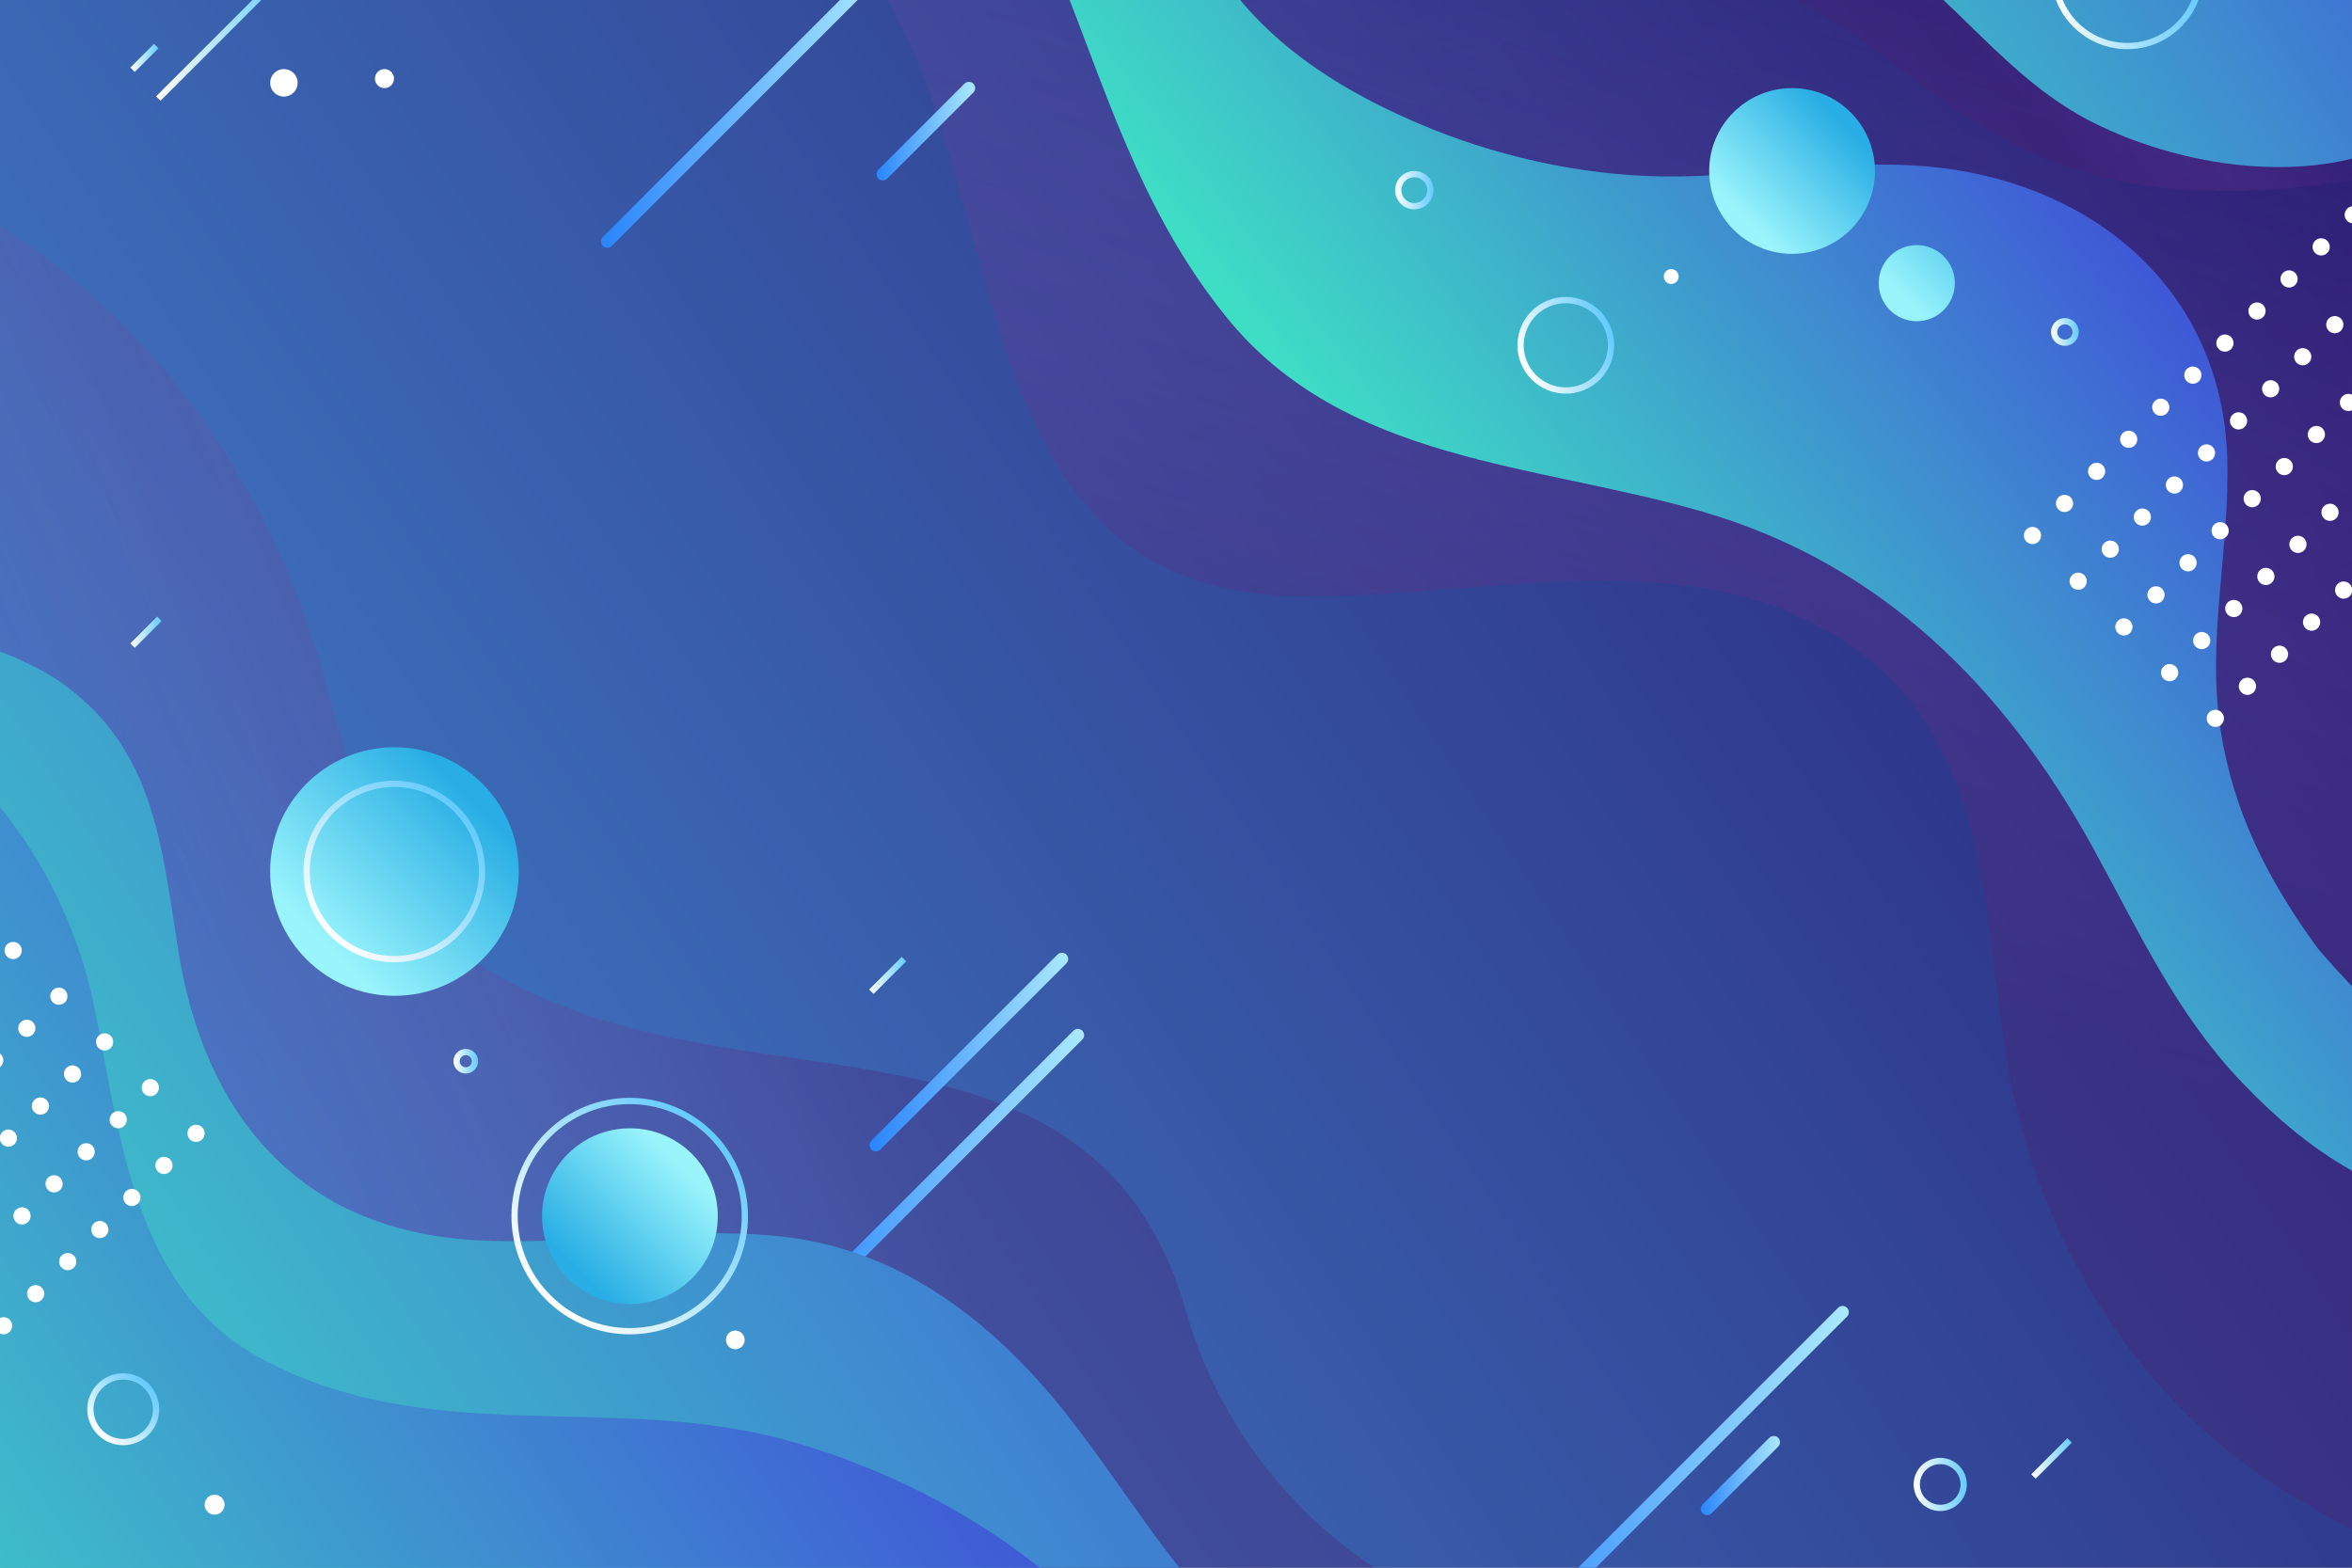 <?xml version="1.0" encoding="utf-8"?>
<!-- Generator: Adobe Illustrator 27.5.0, SVG Export Plug-In . SVG Version: 6.00 Build 0)  -->
<svg version="1.1" xmlns="http://www.w3.org/2000/svg" xmlns:xlink="http://www.w3.org/1999/xlink" x="0px" y="0px"
	 viewBox="0 0 750 500" style="enable-background:new 0 0 750 500;" xml:space="preserve">
<rect x="0" y="0" width="750" height="500" fill="#808080" stroke="none"/>
<g id="BACKGROUND">
	<linearGradient id="SVGID_1_" gradientUnits="userSpaceOnUse" x1="846.403" y1="-60.991" x2="17.712" y2="485.706">
		<stop  offset="0" style="stop-color:#240D66"/>
		<stop  offset="1" style="stop-color:#4386CE"/>
	</linearGradient>
	<rect x="-0.001" style="fill:url(#SVGID_1_);" width="750" height="500"/>
</g>
<g id="OBJECTS">
	<g>
		<defs>
			<rect id="SVGID_00000087370494766845273640000017047436907947604627_" x="-0.001" width="750" height="500"/>
		</defs>
		<clipPath id="SVGID_00000158002900535873238250000005117746710899940276_">
			<use xlink:href="#SVGID_00000087370494766845273640000017047436907947604627_"  style="overflow:visible;"/>
		</clipPath>
		
			<linearGradient id="SVGID_00000145740317491780569760000007250216751422521529_" gradientUnits="userSpaceOnUse" x1="45.155" y1="483.147" x2="281.955" y2="332.456" gradientTransform="matrix(0.986 0.166 -0.166 0.986 66.673 -26.182)">
			<stop  offset="0" style="stop-color:#E14FC6;stop-opacity:0"/>
			<stop  offset="1" style="stop-color:#4D1C70"/>
		</linearGradient>
		
			<path style="opacity:0.31;clip-path:url(#SVGID_00000158002900535873238250000005117746710899940276_);fill:url(#SVGID_00000145740317491780569760000007250216751422521529_);" d="
			M-45.199,48.302c64.951,27.34,109.75,70.425,137.572,135.585c13.239,31.007,16.426,64.089,32.689,94.234
			c13.029,24.15,36.707,36.906,62.149,45.579c73.197,24.95,164.952,3.22,191.071,94.75c12.896,45.194,52.054,94.302,125.266,106.687
			c38.891,6.579-33.895,101.311-11.256,133.056c18.179,25.49,26.512,47.209-12.496,45.284
			c-62.357-3.076-125.311-45.002-180.078-69.619c-77.047-34.632-154.175-31.289-236.539-30.486
			c-34.828,0.339-64.19-3.564-94.84-20.811c-25.642-14.429-49.36-31.306-72.417-49.551c-44.489-35.205-81.371-72.018-96.483-128.12"
			/>
		
			<linearGradient id="SVGID_00000039815822553584968230000003514364589130430868_" gradientUnits="userSpaceOnUse" x1="253.34" y1="374.33" x2="345.712" y2="374.33">
			<stop  offset="0" style="stop-color:#2A85FC"/>
			<stop  offset="1" style="stop-color:#ABE9FF"/>
		</linearGradient>
		
			<line style="clip-path:url(#SVGID_00000158002900535873238250000005117746710899940276_);fill:none;stroke:url(#SVGID_00000039815822553584968230000003514364589130430868_);stroke-width:4;stroke-linecap:round;stroke-miterlimit:10;" x1="255.34" y1="418.516" x2="343.711" y2="330.145"/>
		
			<linearGradient id="SVGID_00000183235658890668628280000002035109115562331303_" gradientUnits="userSpaceOnUse" x1="277.283" y1="335.538" x2="340.626" y2="335.538">
			<stop  offset="0" style="stop-color:#2A85FC"/>
			<stop  offset="1" style="stop-color:#ABE9FF"/>
		</linearGradient>
		
			<line style="clip-path:url(#SVGID_00000158002900535873238250000005117746710899940276_);fill:none;stroke:url(#SVGID_00000183235658890668628280000002035109115562331303_);stroke-width:4;stroke-linecap:round;stroke-miterlimit:10;" x1="279.283" y1="365.21" x2="338.626" y2="305.867"/>
		
			<linearGradient id="SVGID_00000108291096236380868850000013989151281105441152_" gradientUnits="userSpaceOnUse" x1="629.144" y1="-9.716" x2="533.045" y2="294.201">
			<stop  offset="0" style="stop-color:#E14FC6;stop-opacity:0"/>
			<stop  offset="1" style="stop-color:#4D1C70"/>
		</linearGradient>
		
			<path style="opacity:0.31;clip-path:url(#SVGID_00000158002900535873238250000005117746710899940276_);fill:url(#SVGID_00000108291096236380868850000013989151281105441152_);" d="
			M232.695-43.97C340.191-5.633,279.663,185.4,410.897,190.037c58.915,2.081,130.28-20.425,181.391,17.456
			c44.73,33.152,39.297,87.445,48.781,136.875c9.845,51.308,39.466,100.231,83.922,128.948
			c26.748,17.278,51.756,28.428,84.139,25.992c23.316-1.753,45.94-7.954,69.268-9.26c-5.328-9.538-2.602-25.868-3.476-36.685
			c-1.827-22.623-5.156-43.707-13.429-64.946c-12.453-31.969-33.968-61.298-37.256-96.197c-3.363-35.691,8.184-69.163,19.75-102.359
			c15.207-43.642,29.397-86.307,35.397-132.368c10.417-79.972-64.239-143.673-120.541-187.955"/>
		
			<linearGradient id="SVGID_00000143576337600531559270000013347171412917943728_" gradientUnits="userSpaceOnUse" x1="687.46" y1="-32.98" x2="631.001" y2="16.271">
			<stop  offset="0" style="stop-color:#E14FC6;stop-opacity:0"/>
			<stop  offset="1" style="stop-color:#4D1C70"/>
		</linearGradient>
		
			<path style="opacity:0.31;clip-path:url(#SVGID_00000158002900535873238250000005117746710899940276_);fill:url(#SVGID_00000143576337600531559270000013347171412917943728_);" d="
			M460.932-29.555c56.77,0.092,105.382,19.789,149.826,55.074c26.609,21.126,53.496,33.497,87.774,35.065
			c30.968,1.416,63.686-2.75,92.453-14.5c27.804-11.357,55.242-25.976,79.033-44.367c15.633-12.085,25.784-27.459,39.176-41.506
			c-13.21-12.576-30.501-24.797-45.086-36.069c-23.36-18.055-49.686-31.802-77.87-40.558c-21.369-6.639-43.52-13.537-65.569-17.557
			c-41.933-7.647-92.201,1.372-133.606,5.916"/>
		
			<linearGradient id="SVGID_00000165192570908503549670000006918718275380055466_" gradientUnits="userSpaceOnUse" x1="471.148" y1="247.975" x2="-14.314" y2="568.24">
			<stop  offset="0" style="stop-color:#3F47D8"/>
			<stop  offset="1" style="stop-color:#3EDEC5"/>
		</linearGradient>
		
			<path style="clip-path:url(#SVGID_00000158002900535873238250000005117746710899940276_);fill:url(#SVGID_00000165192570908503549670000006918718275380055466_);" d="
			M-48.398,205.89c16.527-12.129,53.414,1.876,67.14,11.294c30.681,21.05,32.778,52.797,38.143,86.205
			c8.41,52.379,38.604,88.689,93.877,92.101c32.664,2.016,65.249-4.531,97.866-1.187c34.343,3.521,61.982,22.74,84.169,47.989
			c31.285,35.603,51.863,86.034,100.423,101.423c49.223,15.599,114.727-16.858,159.062,9.211
			c-33.213,1.267-66.775-0.439-99.905-2.997c-93.941-7.252-188.107-11.816-282.142-3.333c-41.547,3.748-81.05,23.216-122.253,25.216
			c-29.499,1.432-60.117-7.599-85.496-21.88c-25.954-14.604-51.461-30.313-74.228-49.629c-22.321-18.938-19.38-34.653-16.297-62.571
			"/>
		
			<linearGradient id="SVGID_00000010301009666261404980000018021276160035828891_" gradientUnits="userSpaceOnUse" x1="686.661" y1="35.077" x2="460.087" y2="184.55" gradientTransform="matrix(0.997 -0.074 0.074 0.997 -8.88 40.17)">
			<stop  offset="0" style="stop-color:#3F47D8"/>
			<stop  offset="1" style="stop-color:#3EDEC5"/>
		</linearGradient>
		
			<path style="clip-path:url(#SVGID_00000158002900535873238250000005117746710899940276_);fill:url(#SVGID_00000010301009666261404980000018021276160035828891_);" d="
			M241.204-87.919c5.906-4.586,16.475,0.102,23.441,2.618c25.45,9.194,47.456,22.187,59.816,46.813
			c23.843,47.508,32.216,97.231,66.718,139.759c37.532,46.264,98.791,46.5,151.781,61.935
			c56.792,16.543,96.167,55.729,124.514,107.314c14.429,26.257,26.24,52.368,47.076,74.322
			c11.272,11.877,23.733,22.456,38.348,30.126c8.318,4.366,29.495,14.623,39.434,10.736c22.76-8.902-45.289-72.149-53.994-84.228
			c-15.195-21.084-26.125-42.37-30.207-68.432c-4.597-29.35,3.069-58.09,2.076-87.373C708.437,93.5,669.11,59.765,619.359,53.59
			c-27.817-3.453-56.41,2.325-84.262,2.695c-26.334,0.349-54.175-5.302-78.569-15.16c-28.816-11.643-57.284-29.218-71.968-57.565
			c-7.916-15.281-12.191-32.969-18.044-49.115c-11.124-30.69-23.147-47.551-45.859-71.633"/>
		
			<linearGradient id="SVGID_00000012470563722335840340000002962925738388363667_" gradientUnits="userSpaceOnUse" x1="271.598" y1="307.115" x2="-84.565" y2="542.08">
			<stop  offset="0" style="stop-color:#3F47D8"/>
			<stop  offset="1" style="stop-color:#3EDEC5"/>
		</linearGradient>
		
			<path style="clip-path:url(#SVGID_00000158002900535873238250000005117746710899940276_);fill:url(#SVGID_00000012470563722335840340000002962925738388363667_);" d="
			M-83.235,216.702c59.072-2.447,102.443,51.194,113.192,103.933c8.412,41.272,12.408,90.71,53.632,112.823
			c53.262,28.571,110.606,10.74,166.272,25.638c49.432,13.229,112.006,49.935,125.36,104.159
			c-18.418-9.002-40.253-7.451-60.205-5.601c-56.963,5.279-109.957,34.507-165.07,48.327
			c-57.457,14.407-129.261,25.872-184.347-5.88c-47.187-27.2-94.058-94.069-101.689-147.953"/>
		
			<linearGradient id="SVGID_00000144308360624915953690000016316173708046060434_" gradientUnits="userSpaceOnUse" x1="793.864" y1="-107.371" x2="539.723" y2="60.289">
			<stop  offset="0" style="stop-color:#3F47D8"/>
			<stop  offset="1" style="stop-color:#3EDEC5"/>
		</linearGradient>
		
			<path style="clip-path:url(#SVGID_00000158002900535873238250000005117746710899940276_);fill:url(#SVGID_00000144308360624915953690000016316173708046060434_);" d="
			M470.542-31.958c40.567-11.499,90.672-9.662,126.707,13.731c26.169,16.988,42.369,43.525,70.61,57.524
			c25.973,12.874,61.257,18.875,89.091,9.271c22.72-7.839,41.361-25.928,63.233-35.416c-2.202-11.168-8.295-23.365-13.001-33.725
			c-34.298-75.503-119.249-89.493-194.893-89.465"/>
		
			<linearGradient id="SVGID_00000009563900191181135410000009401213853875137676_" gradientUnits="userSpaceOnUse" x1="217.894" y1="370.851" x2="184.913" y2="403.833" gradientTransform="matrix(-1 0 0 -1 401.727 775.764)">
			<stop  offset="0" style="stop-color:#28ADE4"/>
			<stop  offset="1" style="stop-color:#99F4FC"/>
		</linearGradient>
		
			<circle style="clip-path:url(#SVGID_00000158002900535873238250000005117746710899940276_);fill:url(#SVGID_00000009563900191181135410000009401213853875137676_);" cx="200.864" cy="387.882" r="28.021"/>
		
			<linearGradient id="SVGID_00000005977415322718487360000001495767564615508653_" gradientUnits="userSpaceOnUse" x1="163.141" y1="387.882" x2="238.586" y2="387.882">
			<stop  offset="0" style="stop-color:#FFFFFF"/>
			<stop  offset="1" style="stop-color:#63CBFF"/>
		</linearGradient>
		
			<ellipse transform="matrix(0.707 -0.707 0.707 0.707 -215.442 255.64)" style="clip-path:url(#SVGID_00000158002900535873238250000005117746710899940276_);fill:none;stroke:url(#SVGID_00000005977415322718487360000001495767564615508653_);stroke-width:2;stroke-miterlimit:10;" cx="200.864" cy="387.882" rx="36.723" ry="36.723"/>
		
			<linearGradient id="SVGID_00000113337568447335887290000011370084196941535149_" gradientUnits="userSpaceOnUse" x1="149.877" y1="253.871" x2="103.218" y2="300.531">
			<stop  offset="0" style="stop-color:#28ADE4"/>
			<stop  offset="1" style="stop-color:#99F4FC"/>
		</linearGradient>
		
			<circle style="clip-path:url(#SVGID_00000158002900535873238250000005117746710899940276_);fill:url(#SVGID_00000113337568447335887290000011370084196941535149_);" cx="125.783" cy="277.965" r="39.641"/>
		
			<linearGradient id="SVGID_00000015324001714728963850000010880732864217741987_" gradientUnits="userSpaceOnUse" x1="96.818" y1="277.965" x2="154.748" y2="277.965">
			<stop  offset="0" style="stop-color:#FFFFFF"/>
			<stop  offset="1" style="stop-color:#63CBFF"/>
		</linearGradient>
		
			<ellipse transform="matrix(0.707 -0.707 0.707 0.707 -159.71 170.356)" style="clip-path:url(#SVGID_00000158002900535873238250000005117746710899940276_);fill:none;stroke:url(#SVGID_00000015324001714728963850000010880732864217741987_);stroke-width:2;stroke-miterlimit:10;" cx="125.783" cy="277.965" rx="27.965" ry="27.965"/>
		
			<linearGradient id="SVGID_00000178185210560237337230000005015471585059453328_" gradientUnits="userSpaceOnUse" x1="587.51" y1="38.47" x2="556.404" y2="69.576">
			<stop  offset="0" style="stop-color:#28ADE4"/>
			<stop  offset="1" style="stop-color:#99F4FC"/>
		</linearGradient>
		
			<circle style="clip-path:url(#SVGID_00000158002900535873238250000005117746710899940276_);fill:url(#SVGID_00000178185210560237337230000005015471585059453328_);" cx="571.448" cy="54.532" r="26.428"/>
		
			<linearGradient id="SVGID_00000170996971755171545150000003074032540531741360_" gradientUnits="userSpaceOnUse" x1="639.254" y1="62.277" x2="606.798" y2="94.733">
			<stop  offset="0" style="stop-color:#28ADE4"/>
			<stop  offset="1" style="stop-color:#99F4FC"/>
		</linearGradient>
		
			<circle style="clip-path:url(#SVGID_00000158002900535873238250000005117746710899940276_);fill:url(#SVGID_00000170996971755171545150000003074032540531741360_);" cx="611.217" cy="90.314" r="12.14"/>
		
			<linearGradient id="SVGID_00000140713199459576145050000008649058121539684224_" gradientUnits="userSpaceOnUse" x1="191.628" y1="34.211" x2="281.283" y2="34.211">
			<stop  offset="0" style="stop-color:#2A85FC"/>
			<stop  offset="1" style="stop-color:#ABE9FF"/>
		</linearGradient>
		
			<line style="clip-path:url(#SVGID_00000158002900535873238250000005117746710899940276_);fill:none;stroke:url(#SVGID_00000140713199459576145050000008649058121539684224_);stroke-width:4;stroke-linecap:round;stroke-miterlimit:10;" x1="279.283" y1="-8.616" x2="193.628" y2="77.038"/>
		
			<linearGradient id="SVGID_00000062884548391865226450000000005497152272989593_" gradientUnits="userSpaceOnUse" x1="279.524" y1="41.82" x2="310.954" y2="41.82">
			<stop  offset="0" style="stop-color:#2A85FC"/>
			<stop  offset="1" style="stop-color:#ABE9FF"/>
		</linearGradient>
		
			<line style="clip-path:url(#SVGID_00000158002900535873238250000005117746710899940276_);fill:none;stroke:url(#SVGID_00000062884548391865226450000000005497152272989593_);stroke-width:4;stroke-linecap:round;stroke-miterlimit:10;" x1="308.954" y1="28.105" x2="281.523" y2="55.536"/>
		
			<linearGradient id="SVGID_00000121973420536231373440000003575085845137659045_" gradientUnits="userSpaceOnUse" x1="471.537" y1="475.522" x2="589.548" y2="475.522">
			<stop  offset="0" style="stop-color:#2A85FC"/>
			<stop  offset="1" style="stop-color:#ABE9FF"/>
		</linearGradient>
		
			<line style="clip-path:url(#SVGID_00000158002900535873238250000005117746710899940276_);fill:none;stroke:url(#SVGID_00000121973420536231373440000003575085845137659045_);stroke-width:4;stroke-linecap:round;stroke-miterlimit:10;" x1="587.548" y1="418.516" x2="473.537" y2="532.528"/>
		
			<linearGradient id="SVGID_00000117642169700662164380000003127231929554963373_" gradientUnits="userSpaceOnUse" x1="542.337" y1="470.616" x2="567.601" y2="470.616">
			<stop  offset="0" style="stop-color:#2A85FC"/>
			<stop  offset="1" style="stop-color:#ABE9FF"/>
		</linearGradient>
		
			<line style="clip-path:url(#SVGID_00000158002900535873238250000005117746710899940276_);fill:none;stroke:url(#SVGID_00000117642169700662164380000003127231929554963373_);stroke-width:4;stroke-linecap:round;stroke-miterlimit:10;" x1="565.601" y1="459.984" x2="544.336" y2="481.248"/>
		
			<linearGradient id="SVGID_00000086667775918833147940000010902216532359793561_" gradientUnits="userSpaceOnUse" x1="654.029" y1="-8.616" x2="702.635" y2="-8.616">
			<stop  offset="0" style="stop-color:#FFFFFF"/>
			<stop  offset="1" style="stop-color:#63CBFF"/>
		</linearGradient>
		
			<circle style="clip-path:url(#SVGID_00000158002900535873238250000005117746710899940276_);fill:none;stroke:url(#SVGID_00000086667775918833147940000010902216532359793561_);stroke-width:2;stroke-miterlimit:10;" cx="678.332" cy="-8.616" r="23.303"/>
		
			<linearGradient id="SVGID_00000177454354432391406460000004782537067483475330_" gradientUnits="userSpaceOnUse" x1="654.029" y1="105.882" x2="662.883" y2="105.882">
			<stop  offset="0" style="stop-color:#FFFFFF"/>
			<stop  offset="1" style="stop-color:#63CBFF"/>
		</linearGradient>
		
			<circle style="clip-path:url(#SVGID_00000158002900535873238250000005117746710899940276_);fill:none;stroke:url(#SVGID_00000177454354432391406460000004782537067483475330_);stroke-width:2;stroke-miterlimit:10;" cx="658.456" cy="105.882" r="3.427"/>
		
			<linearGradient id="SVGID_00000141442004654143941350000000390033663973932416_" gradientUnits="userSpaceOnUse" x1="483.793" y1="110.271" x2="514.631" y2="110.271">
			<stop  offset="0" style="stop-color:#FFFFFF"/>
			<stop  offset="1" style="stop-color:#63CBFF"/>
		</linearGradient>
		
			<ellipse transform="matrix(0.924 -0.383 0.383 0.924 -4.199 199.434)" style="clip-path:url(#SVGID_00000158002900535873238250000005117746710899940276_);fill:none;stroke:url(#SVGID_00000141442004654143941350000000390033663973932416_);stroke-width:2;stroke-miterlimit:10;" cx="499.212" cy="110.271" rx="14.419" ry="14.419"/>
		
			<linearGradient id="SVGID_00000084527117244280367860000015586951597230264237_" gradientUnits="userSpaceOnUse" x1="27.879" y1="449.509" x2="50.83" y2="449.509">
			<stop  offset="0" style="stop-color:#FFFFFF"/>
			<stop  offset="1" style="stop-color:#63CBFF"/>
		</linearGradient>
		
			<ellipse transform="matrix(0.707 -0.707 0.707 0.707 -306.324 159.486)" style="clip-path:url(#SVGID_00000158002900535873238250000005117746710899940276_);fill:none;stroke:url(#SVGID_00000084527117244280367860000015586951597230264237_);stroke-width:2;stroke-miterlimit:10;" cx="39.354" cy="449.509" rx="10.475" ry="10.475"/>
		
			<linearGradient id="SVGID_00000164484315036531746510000014807264202127630524_" gradientUnits="userSpaceOnUse" x1="144.601" y1="338.467" x2="152.458" y2="338.467">
			<stop  offset="0" style="stop-color:#FFFFFF"/>
			<stop  offset="1" style="stop-color:#63CBFF"/>
		</linearGradient>
		
			<path style="clip-path:url(#SVGID_00000158002900535873238250000005117746710899940276_);fill:none;stroke:url(#SVGID_00000164484315036531746510000014807264202127630524_);stroke-width:2;stroke-miterlimit:10;" d="
			M151.458,338.467c0,1.617-1.311,2.928-2.929,2.928c-1.617,0-2.929-1.311-2.929-2.928c0-1.617,1.311-2.929,2.929-2.929
			C150.147,335.539,151.458,336.85,151.458,338.467z"/>
		
			<linearGradient id="SVGID_00000085225250010949480120000003647248907784987305_" gradientUnits="userSpaceOnUse" x1="610.217" y1="473.452" x2="627.181" y2="473.452">
			<stop  offset="0" style="stop-color:#FFFFFF"/>
			<stop  offset="1" style="stop-color:#63CBFF"/>
		</linearGradient>
		
			<circle style="clip-path:url(#SVGID_00000158002900535873238250000005117746710899940276_);fill:none;stroke:url(#SVGID_00000085225250010949480120000003647248907784987305_);stroke-width:2;stroke-miterlimit:10;" cx="618.699" cy="473.452" r="7.482"/>
		<g style="clip-path:url(#SVGID_00000158002900535873238250000005117746710899940276_);">
			<path style="fill:#FFFFFF;" d="M762.562,60.219c-1.071,1.071-2.809,1.071-3.88,0c-1.071-1.071-1.071-2.808,0-3.88
				c1.071-1.071,2.808-1.071,3.88,0C763.633,57.411,763.633,59.148,762.562,60.219z"/>
			<path style="fill:#FFFFFF;" d="M777.142,74.799c-1.071,1.071-2.809,1.071-3.88,0c-1.071-1.071-1.071-2.808,0-3.88
				c1.071-1.071,2.808-1.071,3.88,0C778.213,71.991,778.213,73.728,777.142,74.799z"/>
			<path style="fill:#FFFFFF;" d="M791.721,89.379c-1.071,1.071-2.808,1.071-3.88,0s-1.071-2.809,0-3.88
				c1.071-1.071,2.808-1.071,3.88,0C792.793,86.57,792.793,88.307,791.721,89.379z"/>
			<path style="fill:#FFFFFF;" d="M806.301,103.958c-1.071,1.071-2.809,1.071-3.88,0c-1.071-1.071-1.071-2.808,0-3.88
				c1.071-1.071,2.808-1.071,3.88,0C807.373,101.15,807.373,102.887,806.301,103.958z"/>
			<path style="fill:#FFFFFF;" d="M820.881,118.538c-1.071,1.071-2.808,1.071-3.88,0c-1.071-1.071-1.071-2.809,0-3.88
				c1.071-1.071,2.808-1.071,3.88,0C821.952,115.73,821.952,117.467,820.881,118.538z"/>
			<circle style="fill:#FFFFFF;" cx="750.393" cy="68.508" r="2.744"/>
			<circle style="fill:#FFFFFF;" cx="764.973" cy="83.088" r="2.743"/>
			<circle style="fill:#FFFFFF;" cx="779.553" cy="97.667" r="2.744"/>
			<circle style="fill:#FFFFFF;" cx="794.133" cy="112.247" r="2.743"/>
			<circle style="fill:#FFFFFF;" cx="808.712" cy="126.827" r="2.744"/>
			<path style="fill:#FFFFFF;" d="M742.105,80.677c-1.071,1.071-2.809,1.071-3.88,0c-1.071-1.071-1.071-2.808,0-3.88
				c1.071-1.071,2.808-1.071,3.88,0C743.176,77.868,743.176,79.605,742.105,80.677z"/>
			<path style="fill:#FFFFFF;" d="M756.684,95.256c-1.071,1.071-2.808,1.071-3.88,0c-1.071-1.071-1.071-2.809,0-3.88
				c1.071-1.071,2.808-1.071,3.88,0C757.756,92.448,757.756,94.185,756.684,95.256z"/>
			<path style="fill:#FFFFFF;" d="M771.264,109.836c-1.071,1.071-2.808,1.071-3.88,0c-1.071-1.071-1.071-2.808,0-3.88
				c1.071-1.071,2.808-1.071,3.88,0C772.336,107.028,772.336,108.765,771.264,109.836z"/>
			<path style="fill:#FFFFFF;" d="M785.844,124.416c-1.071,1.071-2.808,1.071-3.88,0c-1.071-1.071-1.071-2.809,0-3.88
				c1.071-1.071,2.809-1.071,3.88,0C786.915,121.607,786.915,123.344,785.844,124.416z"/>
			<path style="fill:#FFFFFF;" d="M800.424,138.995c-1.071,1.071-2.808,1.071-3.88,0c-1.071-1.071-1.071-2.808,0-3.88
				c1.071-1.071,2.808-1.071,3.88,0C801.495,136.187,801.495,137.924,800.424,138.995z"/>
			<circle style="fill:#FFFFFF;" cx="729.936" cy="88.965" r="2.743"/>
			<circle style="fill:#FFFFFF;" cx="744.516" cy="103.545" r="2.744"/>
			<circle style="fill:#FFFFFF;" cx="759.096" cy="118.125" r="2.743"/>
			<circle style="fill:#FFFFFF;" cx="773.675" cy="132.705" r="2.744"/>
			<circle style="fill:#FFFFFF;" cx="788.255" cy="147.284" r="2.743"/>
			<path style="fill:#FFFFFF;" d="M721.647,101.134c-1.071,1.071-2.808,1.071-3.88,0c-1.071-1.071-1.071-2.808,0-3.88
				c1.071-1.071,2.809-1.071,3.88,0C722.719,98.326,722.719,100.063,721.647,101.134z"/>
			<path style="fill:#FFFFFF;" d="M736.227,115.714c-1.071,1.071-2.808,1.071-3.88,0c-1.071-1.071-1.071-2.809,0-3.88
				c1.071-1.071,2.808-1.071,3.88,0C737.298,112.905,737.298,114.642,736.227,115.714z"/>
			<circle style="fill:#FFFFFF;" cx="748.867" cy="128.354" r="2.743"/>
			<path style="fill:#FFFFFF;" d="M765.386,144.873c-1.071,1.071-2.808,1.071-3.88,0c-1.071-1.071-1.071-2.809,0-3.88
				c1.071-1.071,2.809-1.071,3.88,0C766.458,142.065,766.458,143.802,765.386,144.873z"/>
			<path style="fill:#FFFFFF;" d="M779.966,159.453c-1.071,1.071-2.808,1.071-3.88,0c-1.071-1.071-1.071-2.809,0-3.88
				c1.071-1.071,2.808-1.071,3.88,0C781.038,156.644,781.038,158.382,779.966,159.453z"/>
			<path style="fill:#FFFFFF;" d="M711.419,111.363c-1.071,1.071-2.808,1.071-3.88,0c-1.071-1.071-1.071-2.809,0-3.88
				c1.071-1.071,2.809-1.071,3.88,0C712.49,108.554,712.49,110.291,711.419,111.363z"/>
			<circle style="fill:#FFFFFF;" cx="724.058" cy="124.002" r="2.743"/>
			<path style="fill:#FFFFFF;" d="M740.578,140.522c-1.071,1.071-2.809,1.071-3.88,0c-1.071-1.071-1.071-2.809,0-3.88
				c1.071-1.071,2.809-1.071,3.88,0C741.649,137.714,741.649,139.451,740.578,140.522z"/>
			<circle style="fill:#FFFFFF;" cx="753.218" cy="153.162" r="2.743"/>
			<path style="fill:#FFFFFF;" d="M769.738,169.682c-1.071,1.071-2.809,1.071-3.88,0c-1.071-1.071-1.071-2.809,0-3.88
				c1.071-1.071,2.808-1.071,3.88,0C770.809,166.873,770.809,168.61,769.738,169.682z"/>
			<path style="fill:#FFFFFF;" d="M701.19,121.591c-1.071,1.071-2.808,1.071-3.88,0c-1.071-1.071-1.071-2.809,0-3.88
				c1.071-1.071,2.809-1.071,3.88,0C702.261,118.783,702.261,120.52,701.19,121.591z"/>
			<circle style="fill:#FFFFFF;" cx="713.83" cy="134.231" r="2.743"/>
			<circle style="fill:#FFFFFF;" cx="728.409" cy="148.811" r="2.744"/>
			<circle style="fill:#FFFFFF;" cx="742.989" cy="163.391" r="2.743"/>
			<path style="fill:#FFFFFF;" d="M759.509,179.91c-1.071,1.071-2.809,1.071-3.88,0c-1.071-1.071-1.071-2.808,0-3.88
				c1.071-1.071,2.808-1.071,3.88,0C760.58,177.102,760.58,178.839,759.509,179.91z"/>
			<path style="fill:#FFFFFF;" d="M690.961,131.82c-1.071,1.071-2.808,1.071-3.88,0c-1.071-1.071-1.071-2.808,0-3.88
				c1.071-1.071,2.808-1.071,3.88,0S692.033,130.749,690.961,131.82z"/>
			<path style="fill:#FFFFFF;" d="M705.541,146.4c-1.071,1.071-2.809,1.071-3.88,0c-1.071-1.071-1.071-2.809,0-3.88
				c1.071-1.071,2.809-1.071,3.88,0C706.612,143.591,706.612,145.328,705.541,146.4z"/>
			<path style="fill:#FFFFFF;" d="M720.121,160.979c-1.071,1.071-2.808,1.071-3.88,0c-1.071-1.071-1.071-2.808,0-3.88
				c1.071-1.071,2.808-1.071,3.88,0C721.192,158.171,721.192,159.908,720.121,160.979z"/>
			<path style="fill:#FFFFFF;" d="M734.701,175.559c-1.071,1.071-2.808,1.071-3.88,0c-1.071-1.071-1.071-2.809,0-3.88
				c1.071-1.071,2.808-1.071,3.88,0C735.772,172.751,735.772,174.488,734.701,175.559z"/>
			<path style="fill:#FFFFFF;" d="M749.28,190.139c-1.071,1.071-2.809,1.071-3.88,0c-1.071-1.071-1.071-2.808,0-3.88
				c1.071-1.071,2.808-1.071,3.88,0C750.352,187.331,750.352,189.068,749.28,190.139z"/>
			<circle style="fill:#FFFFFF;" cx="678.793" cy="140.109" r="2.743"/>
			<circle style="fill:#FFFFFF;" cx="693.372" cy="154.688" r="2.744"/>
			<circle style="fill:#FFFFFF;" cx="707.952" cy="169.268" r="2.743"/>
			<circle style="fill:#FFFFFF;" cx="722.532" cy="183.848" r="2.744"/>
			<circle style="fill:#FFFFFF;" cx="737.112" cy="198.428" r="2.743"/>
			<path style="fill:#FFFFFF;" d="M670.504,152.277c-1.071,1.071-2.809,1.071-3.88,0c-1.071-1.071-1.071-2.809,0-3.88
				c1.071-1.071,2.808-1.071,3.88,0C671.575,149.469,671.575,151.206,670.504,152.277z"/>
			<path style="fill:#FFFFFF;" d="M685.084,166.857c-1.071,1.071-2.809,1.071-3.88,0c-1.071-1.071-1.071-2.808,0-3.88
				c1.071-1.071,2.808-1.071,3.88,0S686.155,165.786,685.084,166.857z"/>
			<path style="fill:#FFFFFF;" d="M699.663,181.437c-1.071,1.071-2.808,1.071-3.88,0s-1.071-2.809,0-3.88
				c1.071-1.071,2.808-1.071,3.88,0C700.735,178.628,700.735,180.365,699.663,181.437z"/>
			<path style="fill:#FFFFFF;" d="M714.243,196.016c-1.071,1.071-2.809,1.071-3.88,0c-1.071-1.071-1.071-2.808,0-3.88
				c1.071-1.071,2.808-1.071,3.88,0S715.315,194.945,714.243,196.016z"/>
			<path style="fill:#FFFFFF;" d="M728.823,210.596c-1.071,1.071-2.808,1.071-3.88,0s-1.071-2.809,0-3.88
				c1.071-1.071,2.809-1.071,3.88,0C729.894,207.788,729.894,209.525,728.823,210.596z"/>
			<circle style="fill:#FFFFFF;" cx="658.335" cy="160.566" r="2.744"/>
			<circle style="fill:#FFFFFF;" cx="672.915" cy="175.146" r="2.743"/>
			<circle style="fill:#FFFFFF;" cx="687.495" cy="189.726" r="2.744"/>
			<circle style="fill:#FFFFFF;" cx="702.075" cy="204.305" r="2.743"/>
			<circle style="fill:#FFFFFF;" cx="716.654" cy="218.885" r="2.744"/>
			<path style="fill:#FFFFFF;" d="M650.047,172.735c-1.071,1.071-2.809,1.071-3.88,0c-1.071-1.071-1.071-2.809,0-3.88
				c1.071-1.071,2.808-1.071,3.88,0S651.118,171.663,650.047,172.735z"/>
			<path style="fill:#FFFFFF;" d="M664.626,187.314c-1.071,1.071-2.808,1.071-3.88,0c-1.071-1.071-1.071-2.809,0-3.88
				c1.071-1.071,2.808-1.071,3.88,0C665.698,184.506,665.698,186.243,664.626,187.314z"/>
			<path style="fill:#FFFFFF;" d="M679.206,201.894c-1.071,1.071-2.808,1.071-3.88,0c-1.071-1.071-1.071-2.809,0-3.88
				c1.071-1.071,2.808-1.071,3.88,0S680.277,200.823,679.206,201.894z"/>
			<path style="fill:#FFFFFF;" d="M693.786,216.474c-1.071,1.071-2.808,1.071-3.88,0c-1.071-1.071-1.071-2.809,0-3.88
				c1.071-1.071,2.809-1.071,3.88,0C694.857,213.665,694.857,215.402,693.786,216.474z"/>
			<path style="fill:#FFFFFF;" d="M708.365,231.054c-1.071,1.071-2.808,1.071-3.88,0c-1.071-1.071-1.071-2.808,0-3.88
				c1.071-1.071,2.809-1.071,3.88,0C709.437,228.245,709.437,229.982,708.365,231.054z"/>
		</g>
		<g style="clip-path:url(#SVGID_00000158002900535873238250000005117746710899940276_);">
			<circle style="fill:#FFFFFF;" cx="4.194" cy="303.15" r="2.743"/>
			<path style="fill:#FFFFFF;" d="M20.713,319.67c-1.071,1.071-2.808,1.071-3.88,0c-1.071-1.071-1.071-2.808,0-3.88
				c1.071-1.071,2.809-1.071,3.88,0C21.785,316.861,21.785,318.598,20.713,319.67z"/>
			<path style="fill:#FFFFFF;" d="M35.293,334.25c-1.071,1.071-2.808,1.071-3.88,0c-1.071-1.071-1.071-2.809,0-3.88
				c1.071-1.071,2.808-1.071,3.88,0C36.365,331.441,36.365,333.178,35.293,334.25z"/>
			<path style="fill:#FFFFFF;" d="M49.873,348.829c-1.071,1.071-2.809,1.071-3.88,0c-1.071-1.071-1.071-2.808,0-3.88
				c1.071-1.071,2.809-1.071,3.88,0C50.944,346.021,50.944,347.758,49.873,348.829z"/>
			<path style="fill:#FFFFFF;" d="M64.453,363.409c-1.071,1.071-2.808,1.071-3.88,0c-1.071-1.071-1.071-2.809,0-3.88
				c1.071-1.071,2.808-1.071,3.88,0C65.524,360.601,65.524,362.338,64.453,363.409z"/>
			<path style="fill:#FFFFFF;" d="M-4.095,315.319c-1.071,1.071-2.808,1.071-3.88,0c-1.071-1.071-1.071-2.808,0-3.88
				s2.808-1.071,3.88,0S-3.024,314.247-4.095,315.319z"/>
			<path style="fill:#FFFFFF;" d="M10.485,329.898c-1.071,1.071-2.809,1.071-3.88,0s-1.071-2.809,0-3.88
				c1.071-1.071,2.808-1.071,3.88,0C11.556,327.09,11.556,328.827,10.485,329.898z"/>
			<circle style="fill:#FFFFFF;" cx="23.125" cy="342.538" r="2.743"/>
			<path style="fill:#FFFFFF;" d="M39.644,359.058c-1.071,1.071-2.808,1.071-3.88,0c-1.071-1.071-1.071-2.809,0-3.88
				c1.071-1.071,2.808-1.071,3.88,0C40.716,356.25,40.716,357.987,39.644,359.058z"/>
			<circle style="fill:#FFFFFF;" cx="52.284" cy="371.698" r="2.743"/>
			<path style="fill:#FFFFFF;" d="M-14.324,325.547c-1.071,1.071-2.808,1.071-3.88,0c-1.071-1.071-1.071-2.808,0-3.88
				c1.071-1.071,2.809-1.071,3.88,0C-13.252,322.739-13.252,324.476-14.324,325.547z"/>
			<path style="fill:#FFFFFF;" d="M0.256,340.127c-1.071,1.071-2.809,1.071-3.88,0c-1.071-1.071-1.071-2.809,0-3.88
				c1.071-1.071,2.808-1.071,3.88,0C1.327,337.319,1.327,339.056,0.256,340.127z"/>
			<path style="fill:#FFFFFF;" d="M14.836,354.707c-1.071,1.071-2.808,1.071-3.88,0c-1.071-1.071-1.071-2.808,0-3.88
				c1.071-1.071,2.808-1.071,3.88,0C15.907,351.898,15.907,353.635,14.836,354.707z"/>
			<path style="fill:#FFFFFF;" d="M29.416,369.287c-1.071,1.071-2.809,1.071-3.88,0c-1.071-1.071-1.071-2.809,0-3.88
				c1.071-1.071,2.808-1.071,3.88,0S30.487,368.215,29.416,369.287z"/>
			<path style="fill:#FFFFFF;" d="M43.995,383.866c-1.071,1.071-2.808,1.071-3.88,0c-1.071-1.071-1.071-2.808,0-3.88
				s2.808-1.071,3.88,0C45.067,381.058,45.067,382.795,43.995,383.866z"/>
			<path style="fill:#FFFFFF;" d="M-24.552,335.776c-1.071,1.071-2.809,1.071-3.88,0c-1.071-1.071-1.071-2.809,0-3.88
				c1.071-1.071,2.809-1.071,3.88,0C-23.481,332.968-23.481,334.705-24.552,335.776z"/>
			<path style="fill:#FFFFFF;" d="M-9.973,350.356c-1.071,1.071-2.808,1.071-3.88,0c-1.071-1.071-1.071-2.808,0-3.88
				c1.071-1.071,2.808-1.071,3.88,0C-8.901,347.547-8.901,349.284-9.973,350.356z"/>
			<path style="fill:#FFFFFF;" d="M4.607,364.936c-1.071,1.071-2.809,1.071-3.88,0c-1.071-1.071-1.071-2.809,0-3.88
				c1.071-1.071,2.809-1.071,3.88,0C5.679,362.127,5.679,363.864,4.607,364.936z"/>
			<path style="fill:#FFFFFF;" d="M19.187,379.515c-1.071,1.071-2.808,1.071-3.88,0c-1.071-1.071-1.071-2.808,0-3.88
				s2.808-1.071,3.88,0C20.258,376.707,20.258,378.444,19.187,379.515z"/>
			<path style="fill:#FFFFFF;" d="M33.767,394.095c-1.071,1.071-2.809,1.071-3.88,0c-1.071-1.071-1.071-2.809,0-3.88
				c1.071-1.071,2.809-1.071,3.88,0C34.838,391.287,34.838,393.024,33.767,394.095z"/>
			<path style="fill:#FFFFFF;" d="M-34.781,346.005c-1.071,1.071-2.809,1.071-3.88,0c-1.071-1.071-1.071-2.809,0-3.88
				c1.071-1.071,2.808-1.071,3.88,0C-33.71,343.196-33.71,344.933-34.781,346.005z"/>
			<path style="fill:#FFFFFF;" d="M-20.201,360.585c-1.071,1.071-2.808,1.071-3.88,0s-1.071-2.808,0-3.88
				c1.071-1.071,2.809-1.071,3.88,0C-19.13,357.776-19.13,359.513-20.201,360.585z"/>
			<path style="fill:#FFFFFF;" d="M-5.622,375.164c-1.071,1.071-2.809,1.071-3.88,0c-1.071-1.071-1.071-2.809,0-3.88
				c1.071-1.071,2.808-1.071,3.88,0C-4.55,372.356-4.55,374.093-5.622,375.164z"/>
			<path style="fill:#FFFFFF;" d="M8.958,389.744c-1.071,1.071-2.808,1.071-3.88,0c-1.071-1.071-1.071-2.808,0-3.88
				s2.808-1.071,3.88,0C10.03,386.936,10.03,388.673,8.958,389.744z"/>
			<path style="fill:#FFFFFF;" d="M23.538,404.324c-1.071,1.071-2.809,1.071-3.88,0c-1.071-1.071-1.071-2.809,0-3.88
				c1.071-1.071,2.809-1.071,3.88,0C24.609,401.515,24.609,403.252,23.538,404.324z"/>
			<path style="fill:#FFFFFF;" d="M-45.01,356.233c-1.071,1.071-2.808,1.071-3.88,0c-1.071-1.071-1.071-2.809,0-3.88
				c1.071-1.071,2.808-1.071,3.88,0C-43.938,353.425-43.938,355.162-45.01,356.233z"/>
			<path style="fill:#FFFFFF;" d="M-30.43,370.813c-1.071,1.071-2.809,1.071-3.88,0s-1.071-2.809,0-3.88
				c1.071-1.071,2.808-1.071,3.88,0C-29.358,368.005-29.358,369.742-30.43,370.813z"/>
			<path style="fill:#FFFFFF;" d="M-15.85,385.393c-1.071,1.071-2.808,1.071-3.88,0c-1.071-1.071-1.071-2.808,0-3.88
				c1.071-1.071,2.808-1.071,3.88,0C-14.779,382.585-14.779,384.322-15.85,385.393z"/>
			<path style="fill:#FFFFFF;" d="M-1.27,399.973c-1.071,1.071-2.808,1.071-3.88,0c-1.071-1.071-1.071-2.808,0-3.88
				c1.071-1.071,2.809-1.071,3.88,0C-0.199,397.164-0.199,398.901-1.27,399.973z"/>
			<path style="fill:#FFFFFF;" d="M13.309,414.552c-1.071,1.071-2.808,1.071-3.88,0c-1.071-1.071-1.071-2.808,0-3.88
				c1.071-1.071,2.808-1.071,3.88,0C14.381,411.744,14.381,413.481,13.309,414.552z"/>
			<path style="fill:#FFFFFF;" d="M-55.238,366.462c-1.071,1.071-2.808,1.071-3.88,0c-1.071-1.071-1.071-2.808,0-3.88
				c1.071-1.071,2.808-1.071,3.88,0C-54.167,363.654-54.167,365.391-55.238,366.462z"/>
			<path style="fill:#FFFFFF;" d="M-40.659,381.042c-1.071,1.071-2.808,1.071-3.88,0c-1.071-1.071-1.071-2.809,0-3.88
				c1.071-1.071,2.809-1.071,3.88,0C-39.587,378.233-39.587,379.97-40.659,381.042z"/>
			<circle style="fill:#FFFFFF;" cx="-28.019" cy="393.682" r="2.743"/>
			<path style="fill:#FFFFFF;" d="M-11.499,410.201c-1.071,1.071-2.809,1.071-3.88,0c-1.071-1.071-1.071-2.808,0-3.88
				c1.071-1.071,2.808-1.071,3.88,0S-10.428,409.13-11.499,410.201z"/>
			<circle style="fill:#FFFFFF;" cx="1.141" cy="422.841" r="2.743"/>
			<circle style="fill:#FFFFFF;" cx="-67.407" cy="374.751" r="2.743"/>
			<path style="fill:#FFFFFF;" d="M-50.887,391.271c-1.071,1.071-2.808,1.071-3.88,0c-1.071-1.071-1.071-2.809,0-3.88
				c1.071-1.071,2.808-1.071,3.88,0C-49.816,388.462-49.816,390.199-50.887,391.271z"/>
			<path style="fill:#FFFFFF;" d="M-36.307,405.85c-1.071,1.071-2.809,1.071-3.88,0c-1.071-1.071-1.071-2.808,0-3.88
				c1.071-1.071,2.809-1.071,3.88,0C-35.236,403.042-35.236,404.779-36.307,405.85z"/>
			<path style="fill:#FFFFFF;" d="M-21.728,420.43c-1.071,1.071-2.808,1.071-3.88,0c-1.071-1.071-1.071-2.809,0-3.88
				c1.071-1.071,2.808-1.071,3.88,0S-20.656,419.359-21.728,420.43z"/>
			<path style="fill:#FFFFFF;" d="M-7.148,435.01c-1.071,1.071-2.809,1.071-3.88,0s-1.071-2.809,0-3.88
				c1.071-1.071,2.808-1.071,3.88,0C-6.077,432.201-6.077,433.938-7.148,435.01z"/>
			<path style="fill:#FFFFFF;" d="M-75.696,386.919c-1.071,1.071-2.809,1.071-3.88,0c-1.071-1.071-1.071-2.809,0-3.88
				c1.071-1.071,2.809-1.071,3.88,0C-74.624,384.111-74.624,385.848-75.696,386.919z"/>
			<circle style="fill:#FFFFFF;" cx="-63.056" cy="399.559" r="2.743"/>
			<path style="fill:#FFFFFF;" d="M-46.536,416.079c-1.071,1.071-2.808,1.071-3.88,0c-1.071-1.071-1.071-2.809,0-3.88
				c1.071-1.071,2.808-1.071,3.88,0C-45.465,413.271-45.465,415.008-46.536,416.079z"/>
			<circle style="fill:#FFFFFF;" cx="-33.896" cy="428.719" r="2.743"/>
			<circle style="fill:#FFFFFF;" cx="-19.317" cy="443.299" r="2.744"/>
			<circle style="fill:#FFFFFF;" cx="-87.864" cy="395.208" r="2.743"/>
			<path style="fill:#FFFFFF;" d="M-71.345,411.728c-1.071,1.071-2.809,1.071-3.88,0c-1.071-1.071-1.071-2.808,0-3.88
				c1.071-1.071,2.809-1.071,3.88,0C-70.273,408.919-70.273,410.656-71.345,411.728z"/>
			<path style="fill:#FFFFFF;" d="M-56.765,426.308c-1.071,1.071-2.808,1.071-3.88,0c-1.071-1.071-1.071-2.809,0-3.88
				c1.071-1.071,2.808-1.071,3.88,0C-55.694,423.499-55.694,425.236-56.765,426.308z"/>
			<path style="fill:#FFFFFF;" d="M-42.185,440.887c-1.071,1.071-2.808,1.071-3.88,0c-1.071-1.071-1.071-2.808,0-3.88
				s2.808-1.071,3.88,0C-41.114,438.079-41.114,439.816-42.185,440.887z"/>
			<path style="fill:#FFFFFF;" d="M-27.605,455.467c-1.071,1.071-2.809,1.071-3.88,0c-1.071-1.071-1.071-2.809,0-3.88
				c1.071-1.071,2.808-1.071,3.88,0C-26.534,452.659-26.534,454.396-27.605,455.467z"/>
			<path style="fill:#FFFFFF;" d="M-96.153,407.377c-1.071,1.071-2.808,1.071-3.88,0c-1.071-1.071-1.071-2.808,0-3.88
				c1.071-1.071,2.808-1.071,3.88,0C-95.082,404.568-95.082,406.306-96.153,407.377z"/>
			<path style="fill:#FFFFFF;" d="M-81.573,421.957c-1.071,1.071-2.808,1.071-3.88,0c-1.071-1.071-1.071-2.809,0-3.88
				c1.071-1.071,2.809-1.071,3.88,0C-80.502,419.148-80.502,420.885-81.573,421.957z"/>
			<circle style="fill:#FFFFFF;" cx="-68.934" cy="434.596" r="2.743"/>
			<path style="fill:#FFFFFF;" d="M-52.414,451.116c-1.071,1.071-2.809,1.071-3.88,0c-1.071-1.071-1.071-2.809,0-3.88
				c1.071-1.071,2.809-1.071,3.88,0C-51.342,448.308-51.342,450.045-52.414,451.116z"/>
			<circle style="fill:#FFFFFF;" cx="-39.774" cy="463.756" r="2.743"/>
			<path style="fill:#FFFFFF;" d="M-106.382,417.605c-1.071,1.071-2.809,1.071-3.88,0c-1.071-1.071-1.071-2.808,0-3.88
				c1.071-1.071,2.808-1.071,3.88,0C-105.31,414.797-105.31,416.534-106.382,417.605z"/>
			<path style="fill:#FFFFFF;" d="M-91.802,432.185c-1.071,1.071-2.808,1.071-3.88,0c-1.071-1.071-1.071-2.809,0-3.88
				c1.071-1.071,2.808-1.071,3.88,0C-90.731,429.377-90.731,431.114-91.802,432.185z"/>
			<path style="fill:#FFFFFF;" d="M-77.222,446.765c-1.071,1.071-2.808,1.071-3.88,0c-1.071-1.071-1.071-2.808,0-3.88
				c1.071-1.071,2.808-1.071,3.88,0C-76.151,443.957-76.151,445.694-77.222,446.765z"/>
			<path style="fill:#FFFFFF;" d="M-62.643,461.345c-1.071,1.071-2.808,1.071-3.88,0c-1.071-1.071-1.071-2.809,0-3.88
				c1.071-1.071,2.808-1.071,3.88,0C-61.571,458.536-61.571,460.273-62.643,461.345z"/>
			<path style="fill:#FFFFFF;" d="M-48.063,475.924c-1.071,1.071-2.808,1.071-3.88,0s-1.071-2.808,0-3.88
				c1.071-1.071,2.808-1.071,3.88,0C-46.991,473.116-46.991,474.853-48.063,475.924z"/>
		</g>
		<path style="clip-path:url(#SVGID_00000158002900535873238250000005117746710899940276_);fill:#FFFFFF;" d="M71.618,479.909
			c0,1.757-1.424,3.181-3.181,3.181s-3.181-1.424-3.181-3.181c0-1.757,1.424-3.181,3.181-3.181S71.618,478.152,71.618,479.909z"/>
		<path style="clip-path:url(#SVGID_00000158002900535873238250000005117746710899940276_);fill:#FFFFFF;" d="M237.456,427.347
			c0,1.645-1.334,2.979-2.979,2.979s-2.979-1.334-2.979-2.979c0-1.646,1.334-2.979,2.979-2.979S237.456,425.702,237.456,427.347z"/>
		<path style="clip-path:url(#SVGID_00000158002900535873238250000005117746710899940276_);fill:#FFFFFF;" d="M535.284,88.202
			c0,1.309-1.062,2.371-2.371,2.371s-2.371-1.062-2.371-2.371c0-1.309,1.062-2.371,2.371-2.371S535.284,86.893,535.284,88.202z"/>
		<path style="clip-path:url(#SVGID_00000158002900535873238250000005117746710899940276_);fill:#FFFFFF;" d="M125.643,25.066
			c0,1.678-1.36,3.039-3.039,3.039s-3.039-1.36-3.039-3.039s1.361-3.039,3.039-3.039S125.643,23.388,125.643,25.066z"/>
		
			<circle style="clip-path:url(#SVGID_00000158002900535873238250000005117746710899940276_);fill:#FFFFFF;" cx="90.532" cy="26.417" r="4.39"/>
		
			<linearGradient id="SVGID_00000011742533332607573770000000830010792065396907_" gradientUnits="userSpaceOnUse" x1="49.762" y1="11.415" x2="91.239" y2="11.415">
			<stop  offset="0" style="stop-color:#FFFFFF"/>
			<stop  offset="1" style="stop-color:#63CBFF"/>
		</linearGradient>
		
			<line style="clip-path:url(#SVGID_00000158002900535873238250000005117746710899940276_);fill:none;stroke:url(#SVGID_00000011742533332607573770000000830010792065396907_);stroke-width:2;stroke-miterlimit:10;" x1="90.532" y1="-8.616" x2="50.469" y2="31.447"/>
		
			<linearGradient id="SVGID_00000138570233055170802860000016137718090482802865_" gradientUnits="userSpaceOnUse" x1="41.565" y1="18.465" x2="50.537" y2="18.465">
			<stop  offset="0" style="stop-color:#FFFFFF"/>
			<stop  offset="1" style="stop-color:#63CBFF"/>
		</linearGradient>
		
			<line style="clip-path:url(#SVGID_00000158002900535873238250000005117746710899940276_);fill:none;stroke:url(#SVGID_00000138570233055170802860000016137718090482802865_);stroke-width:2;stroke-miterlimit:10;" x1="49.829" y1="14.687" x2="42.272" y2="22.244"/>
		
			<linearGradient id="SVGID_00000178177128223051027200000000016024270965556367_" gradientUnits="userSpaceOnUse" x1="647.712" y1="465.167" x2="660.65" y2="465.167">
			<stop  offset="0" style="stop-color:#FFFFFF"/>
			<stop  offset="1" style="stop-color:#63CBFF"/>
		</linearGradient>
		
			<line style="clip-path:url(#SVGID_00000158002900535873238250000005117746710899940276_);fill:none;stroke:url(#SVGID_00000178177128223051027200000000016024270965556367_);stroke-width:2;stroke-miterlimit:10;" x1="659.943" y1="459.405" x2="648.419" y2="470.929"/>
		
			<linearGradient id="SVGID_00000116953181486820158980000014992139345925379457_" gradientUnits="userSpaceOnUse" x1="277.147" y1="311.097" x2="288.969" y2="311.097">
			<stop  offset="0" style="stop-color:#FFFFFF"/>
			<stop  offset="1" style="stop-color:#63CBFF"/>
		</linearGradient>
		
			<line style="clip-path:url(#SVGID_00000158002900535873238250000005117746710899940276_);fill:none;stroke:url(#SVGID_00000116953181486820158980000014992139345925379457_);stroke-width:2;stroke-miterlimit:10;" x1="288.262" y1="305.894" x2="277.854" y2="316.301"/>
		
			<linearGradient id="SVGID_00000136397056967005647740000015896545106239505075_" gradientUnits="userSpaceOnUse" x1="41.565" y1="201.636" x2="51.532" y2="201.636">
			<stop  offset="0" style="stop-color:#FFFFFF"/>
			<stop  offset="1" style="stop-color:#63CBFF"/>
		</linearGradient>
		
			<line style="clip-path:url(#SVGID_00000158002900535873238250000005117746710899940276_);fill:none;stroke:url(#SVGID_00000136397056967005647740000015896545106239505075_);stroke-width:2;stroke-miterlimit:10;" x1="42.272" y1="205.913" x2="50.825" y2="197.36"/>
		
			<linearGradient id="SVGID_00000036216549503777447990000000567014663907265452_" gradientUnits="userSpaceOnUse" x1="444.886" y1="60.65" x2="457.115" y2="60.65">
			<stop  offset="0" style="stop-color:#FFFFFF"/>
			<stop  offset="1" style="stop-color:#63CBFF"/>
		</linearGradient>
		
			<path style="clip-path:url(#SVGID_00000158002900535873238250000005117746710899940276_);fill:none;stroke:url(#SVGID_00000036216549503777447990000000567014663907265452_);stroke-width:2;stroke-miterlimit:10;" d="
			M456.115,60.65c0,2.825-2.29,5.114-5.114,5.114c-2.825,0-5.114-2.29-5.114-5.114c0-2.825,2.29-5.114,5.114-5.114
			C453.825,55.536,456.115,57.826,456.115,60.65z"/>
	</g>
</g>
</svg>

